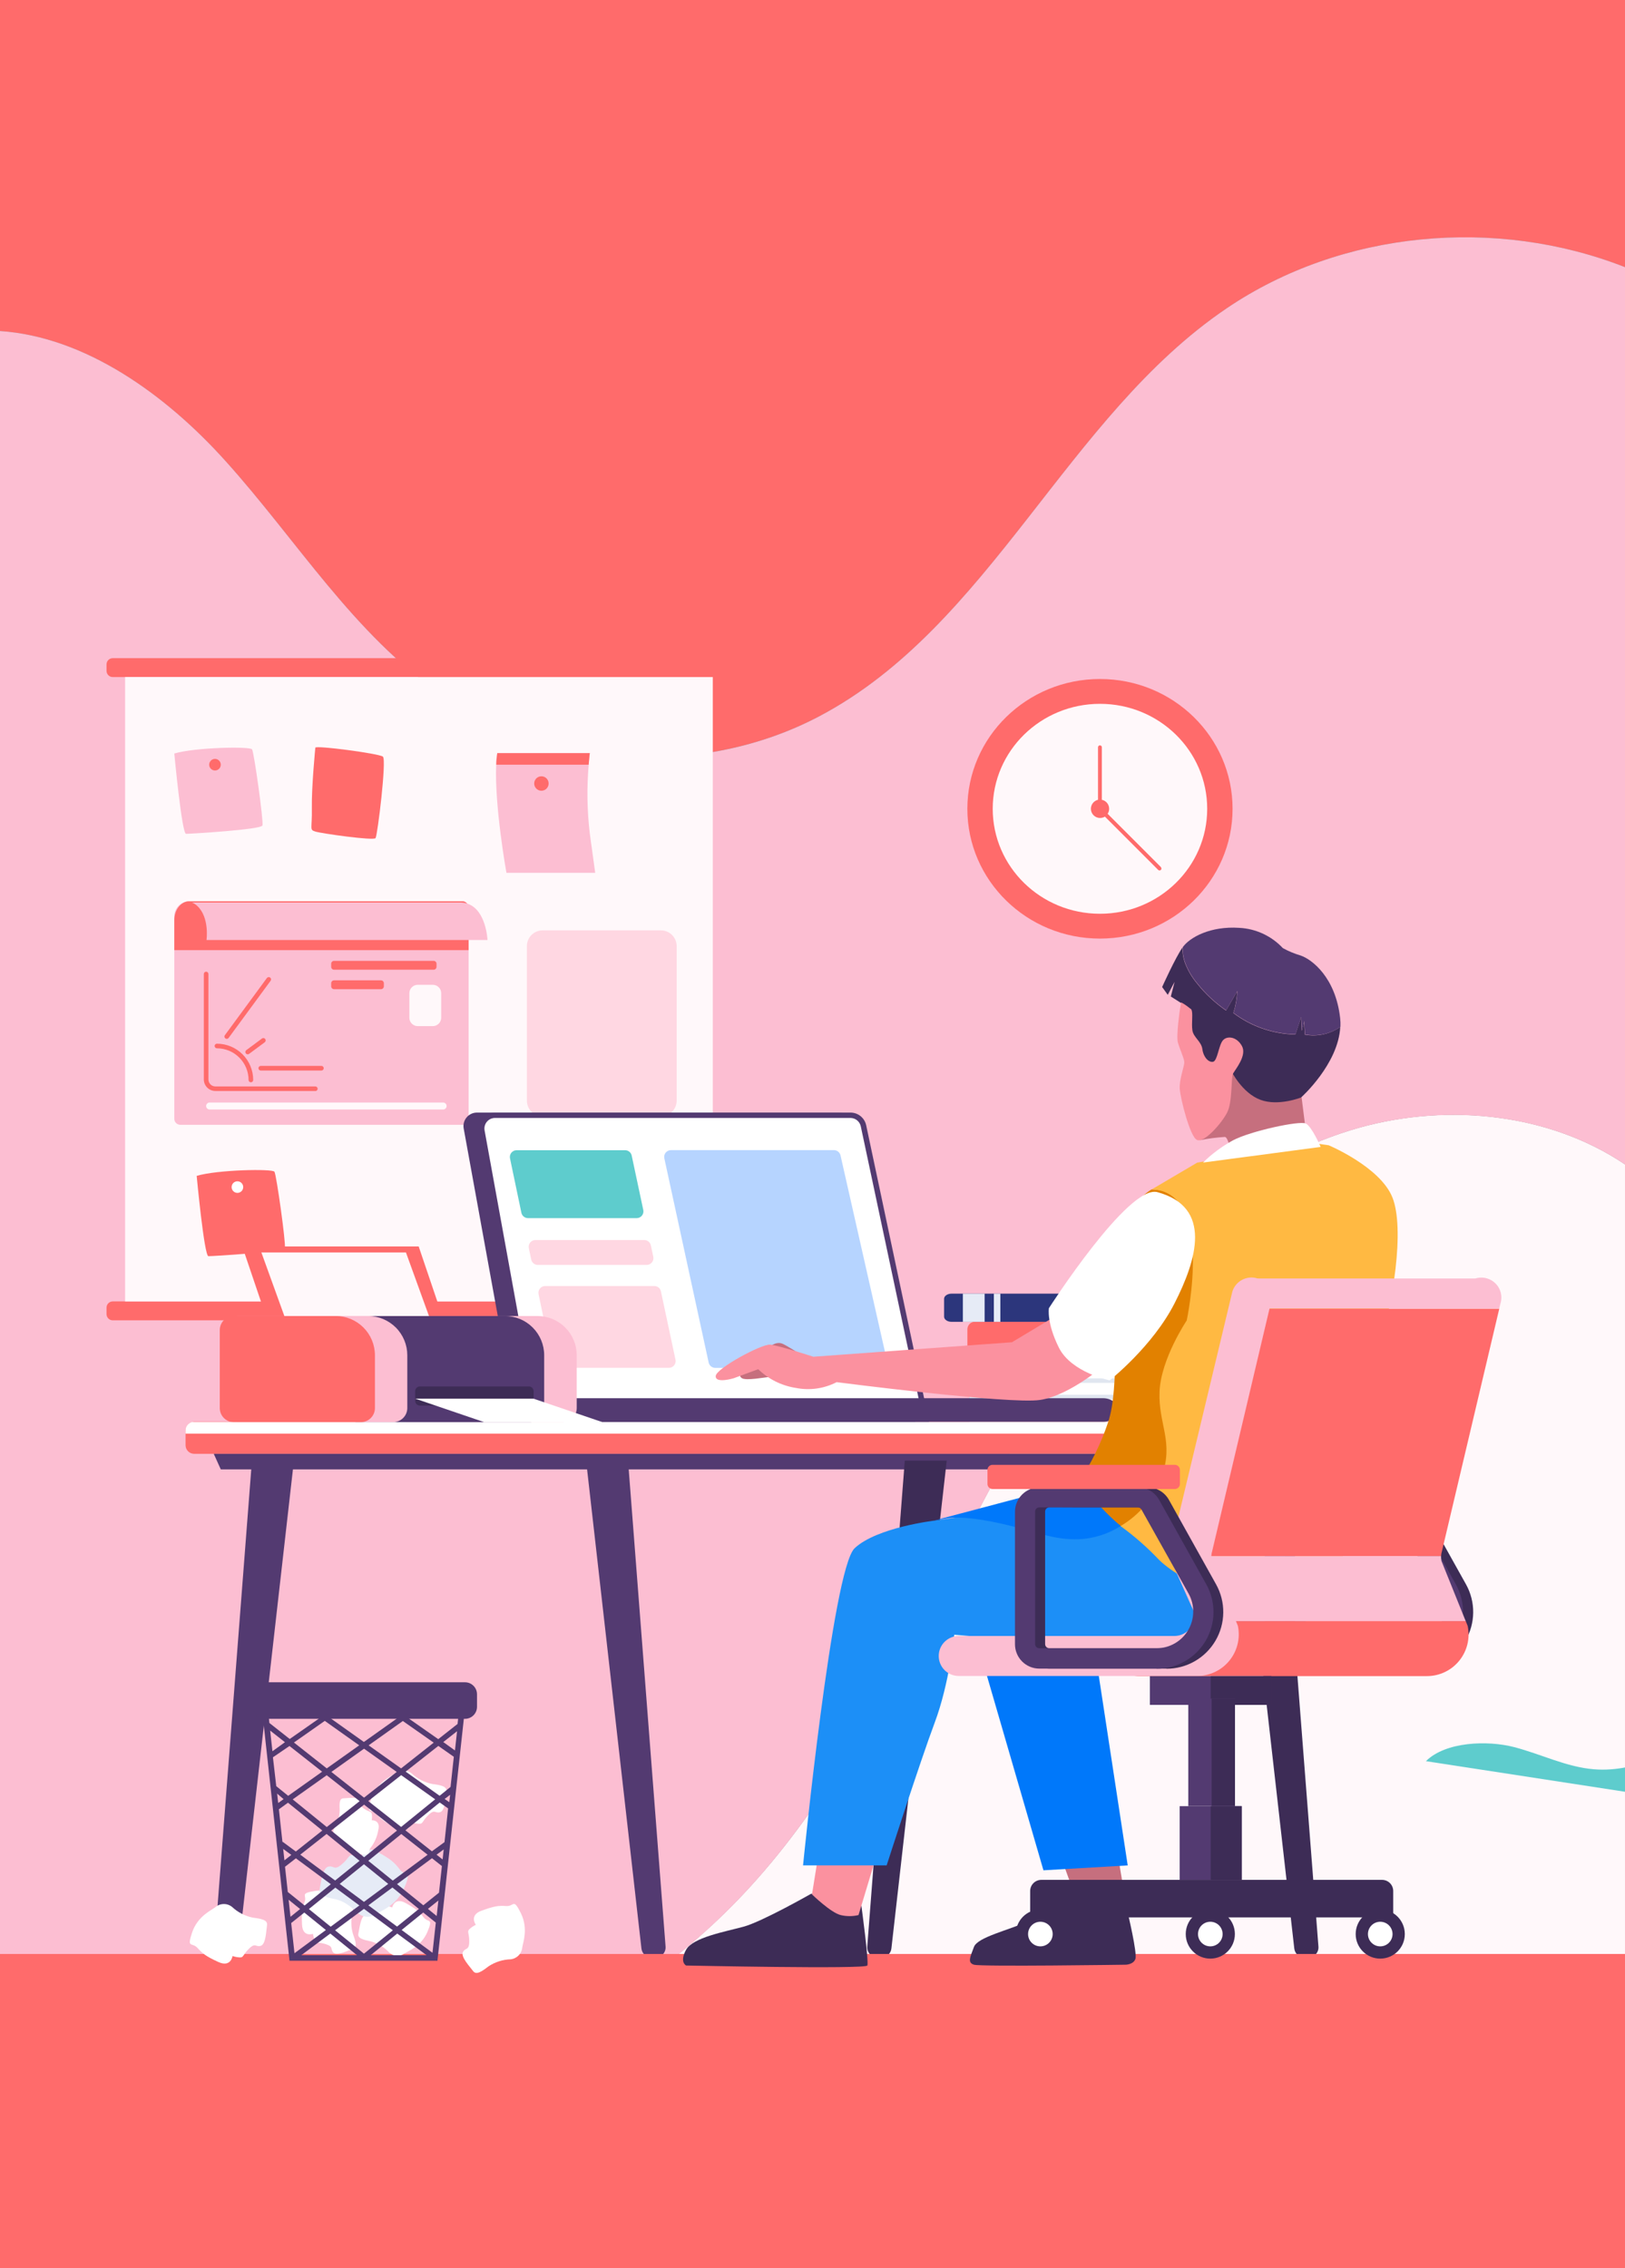 <svg fill="none" height="540" viewBox="0 0 387 540" width="387" xmlns="http://www.w3.org/2000/svg" xmlns:xlink="http://www.w3.org/1999/xlink"><rect x="0" y="0" width="387" height="540" fill="#808080" stroke="none"/><clipPath id="a"><path d="m0 0h387v540h-387z"/></clipPath><g clip-path="url(#a)"><path d="m321.42 269.14c-25.42 7.91-46.42 26.49-62.42 47.86s-27.5 45.6-39.7 69.29-25.39 47.31-44 66.44c-24.3 25-57.06 41.22-91.35 47.67-27.7 5.22-56.34 4.27-84-1.4v41h387.05v-262.79c-18.62-12.57-43.83-14.84-65.58-8.07z" fill="#fff8fa"/><path d="m53.66 109.7c17 18.82 30.55 41.32 51.48 55.64 26.06 17.83 62.06 19.9 90 5.17 40.76-21.51 58.86-71.35 97.07-97.16 27.41-18.53 64.12-21.8 94.79-9.75v-63.6h-387v78.81c20.36 1.36 39.53 15.19 53.66 30.89z" fill="#ff6b6b"/><path d="m292.21 73.35c-38.21 25.81-56.31 75.65-97.08 97.17-27.93 14.73-63.94 12.66-90-5.17-20.92-14.35-34.48-36.83-51.47-55.65-14.13-15.7-33.3-29.53-53.66-30.89v420.19c27.65 5.67 56.29 6.62 84 1.4 34.29-6.46 67.05-22.63 91.35-47.67 18.56-19.13 31.75-42.74 44-66.44s23.65-47.96 39.65-69.29 37-39.92 62.42-47.84c21.75-6.76 47-4.49 65.58 8.07v-213.63c-30.67-12.04-67.38-8.78-94.79 9.75z" fill="#fcbed2"/><path d="m230.83 326.16v12.84h-2.41v1.7h43.91c1.894 0 3.71-.752 5.049-2.091s2.091-3.155 2.091-5.049v-2c0-1.894-.752-3.71-2.091-5.049s-3.155-2.091-5.049-2.091h-43.91v1.7z" fill="#2c367c"/><path d="m230.83 326.16v12.84h40c1.942.032 3.822-.684 5.25-2 .334-.319.626-.678.87-1.07.494-.77.757-1.665.76-2.58v-1.56c-.003-.915-.266-1.81-.76-2.58-.244-.392-.536-.751-.87-1.07-1.428-1.316-3.308-2.032-5.25-2z" fill="#fff"/><g fill="#859dc5" opacity=".5"><path d="m230.83 328.15v1.07h46.09c-.244-.392-.536-.751-.87-1.07z" opacity=".5"/><path d="m277.69 332.05h-46.86v1.07h46.86z" opacity=".5"/><path d="m230.83 335.95v1.05h45.17c.334-.319.626-.678.87-1.07z" opacity=".5"/></g><path d="m232.17 314.65h49.27c.235 0 .468.046.685.136s.415.222.581.388.298.364.388.581.136.45.136.685v6.25c0 .235-.046.468-.136.685s-.222.414-.388.581c-.166.166-.364.298-.581.388s-.45.136-.685.136h-49.27c-.472 0-.925-.188-1.259-.521-.333-.334-.521-.787-.521-1.259v-6.25c0-.472.188-.925.521-1.259.334-.334.787-.521 1.259-.521z" fill="#ff6b6b"/><path d="m278.76 314.65h-5.18v9.82h5.18z" fill="#2c367c"/><path d="m271.38 314.65h-1.55v9.82h1.55z" fill="#2c367c"/><path d="m277.68 313.47v-4.27c0-.67-.8-1.22-1.79-1.22h-49.26c-1 0-1.79.55-1.79 1.22v4.27c0 .67.8 1.22 1.79 1.22h49.27c.98 0 1.78-.55 1.78-1.22z" fill="#2c367c"/><path d="m234.49 307.98h-5.18v6.71h5.18z" fill="#e6ebf6"/><path d="m238.24 307.98h-1.55v6.71h1.55z" fill="#e6ebf6"/><path d="m173.2 156.69h-146.35c-.817 0-1.48.663-1.48 1.48v1.54c0 .817.663 1.48 1.48 1.48h146.35c.817 0 1.48-.663 1.48-1.48v-1.54c0-.817-.663-1.48-1.48-1.48z" fill="#ff6b6b"/><path d="m173.2 309.83h-146.35c-.817 0-1.48.662-1.48 1.48v1.54c0 .817.663 1.48 1.48 1.48h146.35c.817 0 1.48-.663 1.48-1.48v-1.54c0-.818-.663-1.48-1.48-1.48z" fill="#ff6b6b"/><path d="m169.75 161.19h-139.96v148.64h139.96z" fill="#fff8fa"/><path d="m41.51 179.39s1.79 19.12 2.8 19.12 17.92-1 18.2-2-2-17.37-2.48-18.11-13.61-.48-18.52.99z" fill="#fcbed2"/><path d="m51.2 183.43c.762 0 1.38-.618 1.38-1.38s-.618-1.38-1.38-1.38c-.762 0-1.38.618-1.38 1.38s.618 1.38 1.38 1.38z" fill="#ff6b6b"/><path d="m46.84 279.94s1.79 19.12 2.8 19.12 17.92-1 18.2-2-2-17.37-2.48-18.11-13.6-.48-18.52.99z" fill="#ff6b6b"/><path d="m56.54 283.99c.762 0 1.38-.618 1.38-1.38s-.618-1.38-1.38-1.38c-.762 0-1.38.618-1.38 1.38s.618 1.38 1.38 1.38z" fill="#fff"/><path d="m83.49 184.81c.762 0 1.38-.618 1.38-1.38s-.618-1.38-1.38-1.38c-.762 0-1.38.618-1.38 1.38s.618 1.38 1.38 1.38z" fill="#fff"/><path d="m83.49 185c-.316 0-.626-.094-.889-.27-.263-.175-.468-.425-.589-.718-.121-.292-.153-.614-.091-.924.062-.31.214-.596.438-.819.224-.224.509-.376.819-.438.31-.062.632-.03.924.091s.542.326.718.589.27.573.27.889c0 .424-.169.831-.469 1.131-.3.3-.707.469-1.131.469zm0-2.76c-.229 0-.454.068-.644.196-.191.127-.339.308-.427.52s-.111.445-.066.67.155.432.318.594c.162.163.369.273.594.318s.458.022.67-.066c.212-.088.393-.237.521-.427.128-.191.196-.416.196-.645-.008-.302-.134-.59-.35-.801s-.507-.329-.81-.329z" fill="#000"/><path d="m75.1 178s-.92 9.31-.83 14.36-.64 5.15.83 5.61 13.88 2.21 14.34 1.56 2.67-18.66 1.75-19.4-16.03-2.73-16.09-2.13z" fill="#ff6b6b"/><path d="m141.75 207.79h-21.14s-2.88-15.93-2.44-25.74c0-1 .12-1.92.24-2.76h22.06s-.14 1-.27 2.76c-.476 5.478-.385 10.991.27 16.45z" fill="#fcbed2"/><path d="m140.46 179.3s-.14 1-.27 2.76h-22c0-1 .12-1.92.24-2.76z" fill="#ff6b6b"/><path d="m128.94 188.25c.95 0 1.72-.77 1.72-1.72s-.77-1.72-1.72-1.72-1.72.77-1.72 1.72.77 1.72 1.72 1.72z" fill="#ff6b6b"/><path d="m111.6 216v50.35c0 .379-.151.743-.419 1.011s-.632.419-1.011.419h-67.23c-.379 0-.743-.151-1.011-.419-.268-.268-.419-.632-.419-1.011v-48.2c.001-.916.353-1.796.984-2.46.63-.664 1.492-1.062 2.406-1.11h65.39c.231.021.453.097.648.223.195.125.357.296.472.497.122.213.188.454.19.7z" fill="#fcbed2"/><path d="m111.6 216v10.2h-70.09v-7.11c0-2.42 1.5-4.4 3.39-4.52h65.39c.206.027.403.1.576.215.173.114.318.266.424.445l.14.06c.117.218.176.462.17.71z" fill="#ff6b6b"/><path d="m116.1 223.79h-66.92s.76-5.27-2.14-8.06c-.379-.369-.823-.664-1.31-.87h63.84c.577-.004 1.151.084 1.7.26 4.54 1.46 4.83 8.67 4.83 8.67z" fill="#fcbed2"/><g fill="#ff6b6b"><path d="m75.1 259.73h-23.8c-.727 0-1.424-.287-1.941-.798-.517-.511-.811-1.205-.819-1.932v-25.12c0-.146.058-.286.161-.389s.243-.161.389-.161.286.058.389.161c.103.103.161.243.161.389v25.12c.003.437.177.855.486 1.164.309.309.727.483 1.164.486h23.81c.146 0 .286.058.389.161.103.103.161.243.161.389s-.058.286-.161.389c-.103.103-.243.161-.389.161z"/><path d="m59.75 257.66c-.146 0-.286-.058-.389-.161-.103-.104-.161-.243-.161-.389-.003-1.999-.798-3.915-2.211-5.329-1.413-1.413-3.33-2.209-5.329-2.211-.146 0-.286-.058-.389-.161-.103-.104-.161-.243-.161-.389s.058-.286.161-.389c.103-.103.243-.161.389-.161 2.291.002 4.487.914 6.106 2.533 1.62 1.62 2.531 3.816 2.534 6.107 0 .146-.058.285-.161.389-.103.103-.243.161-.389.161z"/><path d="m54 247.32c-.102 0-.202-.029-.289-.082-.087-.054-.157-.131-.203-.222-.046-.092-.065-.194-.056-.296.009-.101.046-.198.108-.28l10-13.6c.043-.059.097-.108.158-.146.062-.037.13-.063.202-.074s.144-.008.215.009.137.048.195.091c.059.042.108.096.146.158.038.062.063.13.074.202.011.071.008.144-.009.215-.017.07-.048.136-.09.195l-10 13.6c-.051.071-.119.13-.197.17s-.165.06-.253.06z"/><path d="m59 251c-.118.003-.234-.032-.331-.1s-.169-.165-.206-.278c-.037-.112-.037-.233 0-.345s.109-.209.206-.277l3.72-2.76c.118-.088.266-.125.411-.103.145.021.276.1.364.218s.125.266.103.411c-.022.146-.1.276-.218.364l-3.72 2.76c-.095.071-.211.11-.33.11z"/><path d="m76.55 254.86h-14.45c-.146 0-.286-.058-.389-.161-.103-.103-.161-.243-.161-.389s.058-.286.161-.389c.103-.103.243-.161.389-.161h14.45c.146 0 .286.058.389.161.103.103.161.243.161.389s-.058.286-.161.389c-.103.103-.243.161-.389.161z"/><path d="m103.27 228.75h-23.71c-.381 0-.69.309-.69.69v.73c0 .381.309.69.69.69h23.71c.381 0 .69-.309.69-.69v-.73c0-.381-.309-.69-.69-.69z"/><path d="m90.73 233.39h-11.17c-.381 0-.69.309-.69.69v.73c0 .381.309.69.69.69h11.17c.381 0 .69-.309.69-.69v-.73c0-.381-.309-.69-.69-.69z"/></g><path d="m105.53 264.14h-55.61c-.22 0-.431-.088-.587-.243-.156-.156-.243-.367-.243-.587s.087-.432.243-.587c.156-.156.367-.243.587-.243h55.61c.22 0 .431.087.587.243.156.155.243.367.243.587s-.087.431-.243.587c-.156.155-.367.243-.587.243z" fill="#fff8fa"/><path d="m103.07 234.45h-3.58c-1.105 0-2 .895-2 2v5.84c0 1.104.895 2 2 2h3.58c1.105 0 2-.896 2-2v-5.84c0-1.105-.895-2-2-2z" fill="#fff8fa"/><path d="m157.39 221.49h-28.15c-2.077 0-3.76 1.683-3.76 3.76v36.77c0 2.077 1.683 3.76 3.76 3.76h28.15c2.077 0 3.76-1.683 3.76-3.76v-36.77c0-2.077-1.683-3.76-3.76-3.76z" fill="#ffd7e2"/><path d="m321 340.55v3.5c0 .547-.217 1.071-.603 1.457-.387.386-.911.603-1.457.603h-272.69c-.546 0-1.07-.217-1.457-.603-.386-.386-.603-.91-.603-1.457v-3.5c0-.546.217-1.07.603-1.456.386-.387.91-.604 1.457-.604h272.75c.546 0 1.07.217 1.457.604.386.386.603.91.603 1.456z" fill="#ff6b6b"/><path d="m321 340.55v.75h-276.82v-.75c-.003-.453.143-.894.416-1.256s.657-.623 1.094-.744h273.81c.435.123.817.385 1.088.747.271.361.416.801.412 1.253z" fill="#fff"/><path d="m312.94 346.11-1.67 3.71h-258.69l-1.67-3.71z" fill="#533a71"/><path d="m70 347.73-13.19 116.15c-.066.583-.344 1.121-.781 1.512-.437.39-1.002.607-1.589.608h-1c-.329 0-.654-.069-.955-.2-.301-.132-.572-.325-.795-.566-.223-.241-.395-.526-.503-.836-.108-.311-.151-.64-.127-.968l8.94-115.7z" fill="#533a71"/><path d="m295.06 347.73 13.18 116.16c.066.583.344 1.121.781 1.512.437.39 1.003.607 1.589.608h1c.329 0 .654-.068.955-.2s.572-.325.795-.566c.224-.241.395-.526.503-.836.109-.311.152-.64.127-.968l-8.99-115.71z" fill="#3d2c56"/><path d="m123.13 338.49-12.7-69.83c-.085-.463-.067-.939.052-1.395.12-.455.338-.879.64-1.241.301-.361.679-.652 1.105-.852.427-.199.892-.302 1.363-.302h86.17c.737 0 1.45.254 2.022.718.572.465.967 1.111 1.118 1.832l15.1 71.07z" fill="#533a71"/><path d="m127.26 337.85-12.48-68.61c-.082-.455-.063-.923.055-1.37.119-.447.334-.862.631-1.217.296-.355.667-.64 1.086-.836s.876-.297 1.338-.297h84.67c.723 0 1.425.248 1.987.703.563.455.952 1.09 1.103 1.797l14.83 69.83z" fill="#fff"/><path d="m221.27 338.49h-94.54l-.1-.53-12.48-68.61c-.1-.548-.078-1.111.064-1.649s.401-1.039.758-1.466c.356-.428.803-.771 1.307-1.007s1.054-.358 1.611-.358h84.67c.869.003 1.711.301 2.387.847.676.545 1.147 1.305 1.333 2.153zm-93.48-1.28h91.89l-14.68-69.06c-.121-.564-.43-1.069-.878-1.433-.447-.364-1.005-.564-1.582-.567h-84.65c-.372-.001-.74.081-1.077.239s-.634.389-.871.676c-.237.286-.408.622-.5.983-.092.36-.103.737-.032 1.102z" fill="#533a71"/><path d="m262.7 332.87h-134.32c-2 0-3.57 1.26-3.57 2.81s1.6 2.81 3.57 2.81h134.32c2 0 3.57-1.26 3.57-2.81 0-1.56-1.6-2.81-3.57-2.81z" fill="#533a71"/><path d="m158.22 275.79 10.55 48.59c.078.359.276.681.561.912.286.231.642.357 1.009.358h39.26c.245.001.488-.054.709-.16.22-.107.414-.263.565-.456.152-.193.257-.418.308-.658.052-.24.047-.488-.012-.726l-11-48.59c-.081-.355-.281-.672-.566-.899-.286-.228-.639-.351-1.004-.351h-38.81c-.243 0-.483.054-.702.16-.219.105-.412.259-.563.45-.151.19-.257.413-.31.65-.052.237-.051.483.005.72z" fill="#b6d4ff"/><path d="m151.63 290h-25.89c-.369-.001-.726-.129-1.012-.362-.285-.233-.482-.557-.558-.918l-2.71-12.95c-.049-.234-.045-.476.011-.708s.163-.449.313-.635c.151-.185.34-.335.556-.439.215-.103.451-.157.69-.158h25.84c.368-.001.725.125 1.011.356s.483.554.559.914l2.76 12.95c.051.235.048.478-.007.711-.055.234-.162.452-.313.639-.15.187-.34.338-.557.441-.216.104-.453.159-.693.159z" fill="#5ecccd"/><path d="m154 301.14h-25.92c-.369-.001-.726-.129-1.011-.362-.286-.233-.483-.557-.559-.918l-.57-2.71c-.049-.234-.045-.475.011-.708.056-.232.163-.449.313-.635.151-.185.34-.335.556-.439.215-.103.451-.157.69-.158h25.92c.367.001.723.127 1.009.358.285.231.483.553.561.912l.58 2.71c.051.236.048.479-.008.714-.055.234-.163.453-.315.64-.151.187-.343.338-.561.441-.217.103-.455.156-.696.155z" fill="#ffd7e2"/><path d="m159.23 325.64h-26c-.369-.001-.726-.129-1.012-.362-.285-.233-.482-.557-.558-.918l-3.4-16.26c-.049-.234-.045-.476.011-.708s.163-.449.313-.635c.151-.185.34-.335.556-.439.215-.103.451-.157.69-.158h26c.367.001.723.127 1.009.358.285.231.483.553.561.912l3.47 16.26c.052.241.049.49-.011.729-.059.238-.172.461-.33.649-.159.188-.358.338-.583.437s-.47.145-.716.135z" fill="#ffd7e2"/><path d="m139.58 347.73 13.18 116.16c.066.583.344 1.121.781 1.512.437.39 1.003.607 1.589.608h1c.329 0 .654-.068.955-.2s.572-.325.795-.566c.224-.241.395-.526.503-.836.109-.311.152-.64.127-.968l-8.94-115.7z" fill="#533a71"/><path d="m225.47 347.73-13.18 116.15c-.066.583-.344 1.121-.781 1.512-.437.39-1.003.607-1.589.608h-1c-.329 0-.654-.069-.955-.2-.301-.132-.572-.325-.795-.566-.224-.241-.395-.526-.503-.836-.109-.311-.152-.64-.127-.968l8.94-115.7z" fill="#3d2c56"/><path d="m387 465.18h-387v74.82h387z" fill="#ff6b6b"/><path d="m109.25 324.89h-42.01l-9.54-28.15h42.01z" fill="#ff6b6b"/><path d="m97 313.3h31c2.48 0 4.858.985 6.611 2.739 1.754 1.753 2.739 4.131 2.739 6.611v12.57c0 .44-.087.876-.255 1.282s-.415.776-.726 1.087-.681.558-1.087.726-.842.255-1.282.255h-37c-.44 0-.875-.087-1.282-.255-.406-.168-.776-.415-1.087-.726s-.558-.681-.726-1.087c-.168-.406-.255-.842-.255-1.282v-18.57c0-.888.353-1.741.981-2.369.628-.628 1.48-.981 2.369-.981z" fill="#fcbed2"/><path d="m84.93 313.3h35.32c2.48 0 4.858.985 6.611 2.739 1.754 1.753 2.739 4.131 2.739 6.611v12.57c0 .44-.087.876-.255 1.282s-.415.776-.726 1.087-.681.558-1.087.726-.842.255-1.282.255h-41.32c-.44 0-.875-.087-1.282-.255-.406-.168-.776-.415-1.087-.726s-.558-.681-.726-1.087c-.168-.406-.255-.842-.255-1.282v-18.57c0-.888.353-1.741.981-2.369.628-.628 1.48-.981 2.369-.981z" fill="#533a71"/><path d="m56.7 313.3h31c2.469.013 4.833 1.003 6.576 2.753 1.742 1.75 2.722 4.118 2.724 6.587v12.57c0 .889-.353 1.741-.981 2.369-.628.628-1.48.981-2.369.981h-37c-.888 0-1.74-.353-2.369-.981-.628-.628-.981-1.48-.981-2.369v-18.56c0-.888.353-1.741.981-2.369.628-.628 1.48-.981 2.369-.981z" fill="#fcbed2"/><path d="m55.69 313.3h24.25c2.48 0 4.858.985 6.612 2.739 1.753 1.753 2.739 4.131 2.739 6.611v12.57c0 .44-.087.876-.255 1.282-.168.406-.415.776-.726 1.087-.311.311-.68.558-1.087.726-.406.168-.842.255-1.282.255h-30.25c-.44 0-.875-.087-1.282-.255-.406-.168-.776-.415-1.087-.726s-.558-.681-.726-1.087c-.168-.406-.255-.842-.255-1.282v-18.57c0-.888.353-1.741.981-2.369.628-.628 1.48-.981 2.369-.981z" fill="#ff6b6b"/><path d="m102.16 313.3h-34.44l-5.47-15.12h34.43z" fill="#fff8fa"/><path d="m125.95 330.07h-25.94c-.63 0-1.14.51-1.14 1.14v2.28c0 .63.51 1.14 1.14 1.14h25.94c.63 0 1.14-.51 1.14-1.14v-2.28c0-.63-.51-1.14-1.14-1.14z" fill="#3d2c56"/><path d="m143.44 338.56h-28.16l-16.41-5.59h28.16z" fill="#fff"/><path d="m261.96 223.45c17.441 0 31.58-13.834 31.58-30.9s-14.139-30.9-31.58-30.9-31.58 13.834-31.58 30.9 14.139 30.9 31.58 30.9z" fill="#ff6b6b"/><path d="m261.96 217.54c14.105 0 25.54-11.189 25.54-24.99 0-13.802-11.435-24.99-25.54-24.99s-25.54 11.188-25.54 24.99c0 13.801 11.435 24.99 25.54 24.99z" fill="#fff8fa"/><path d="m276.48 206.43-12.69-12.69c.195-.297.314-.638.347-.992.034-.353-.02-.71-.156-1.038-.136-.329-.35-.619-.624-.845-.274-.227-.599-.383-.947-.455v-12.51c0-.121-.048-.237-.133-.322-.086-.085-.201-.133-.322-.133s-.236.048-.322.133c-.085.085-.133.201-.133.322v12.51c-.309.071-.599.209-.85.404-.25.195-.455.442-.601.724s-.228.592-.242.909.041.633.161.927c.121.294.303.558.536.774.232.216.509.379.811.477.301.099.621.13.936.093s.619-.142.889-.308l12.69 12.69c.085.085.2.132.32.132s.235-.047.32-.132.133-.2.133-.32-.048-.235-.133-.32z" fill="#ff6b6b"/><path d="m74.54 460.39s-2.44.87-2.6-2.11 0-3.9.61-5.5-1.3-2 2.44-2.6 6.26 1.45 7.26 1.91c.619.248 1.133.704 1.452 1.29.319.586.425 1.265.298 1.92-.454 1.672-.436 3.437.05 5.1.63 1.71 1.12 3.16 0 3.55s-3.8 1.76-4.64.92.15-1.37-1.76-2-2.29-.08-2.67-.92c-.221-.496-.369-1.022-.44-1.56z" fill="#fff"/><path d="m93.39 454.12s.56-2.53 3.16-1.09 3.3 2.06 4.34 3.43 2.37 0 .91 3.45-4.55 4.54-5.46 5.14c-.536.394-1.192.589-1.856.552-.664-.036-1.295-.302-1.784-.752-1.177-1.27-2.683-2.191-4.35-2.66-1.79-.37-3.28-.72-3-1.88s.52-4.15 1.68-4.42 1.09.86 2.62-.44 1.28-1.9 2.19-1.78c.536.075 1.058.226 1.55.45z" fill="#fff"/><path d="m86 442.19s.68-3.11 3.89-1.33 4.06 2.54 5.33 4.22 2.91-.06 1.12 4.24-5.59 5.58-6.71 6.32c-.658.484-1.464.723-2.28.677-.816-.045-1.59-.373-2.19-.927-1.57-1.42-3.15-2.81-5.35-3.26s-4-.89-3.69-2.31.64-5.1 2.06-5.43 1.33 1.05 3.21-.54 1.57-2.34 2.69-2.19c.662.083 1.309.262 1.92.53z" fill="#e6ebf6"/><path d="m88.53 433.34s2.18-.09 1.56 2.34c-.248 1.555-.888 3.021-1.86 4.26-.89 1.13.55 1.92-2.61 1.47s-4.66-2.72-5.34-3.34c-.433-.352-.731-.844-.843-1.391-.111-.547-.029-1.116.233-1.609.78-1.227 1.206-2.646 1.23-4.1-.08-1.53-.11-2.82.88-2.84s3.48-.46 3.95.42-.46 1.06.91 2 1.82.63 1.92 1.4c.059.462.049.931-.03 1.39z" fill="#fff"/><path d="m98 433.84s-.41 2.78-3.34 1.42-3.73-2-5-3.38-2.56.23-1.24-3.66 4.58-5.22 5.58-5.99c.553-.479 1.258-.747 1.989-.758s1.444.236 2.011.698c1.371 1.283 3.071 2.162 4.91 2.54 2 .26 3.6.53 3.4 1.8s-.25 4.53-1.48 4.91-1.24-.85-2.8.67-1.24 2.16-2.24 2.09c-.61-.023-1.214-.138-1.79-.34z" fill="#fff"/><path d="m110.94 405h-48.75l6.76 61.79h35.23l1.7-15.53 2.75-25.26 1.64-15 .58-5.32zm-42 10.67 7.78 6.12-8.09 5.74-2.84-2.3-.79-6.87zm-4.06 1.25-.54-4.92 3.52 2.77zm17.46-10.65h8.66l3.8 2.66-8.14 5.78-8.14-5.78zm-4.93 1.86-2.62-1.86h5.27zm15.88-1.86h5.27l-2.62 1.86zm-7.74 9.24-7.73 5.49-7.82-6.16 7.35-5.15zm-6.8 43.18-5.19-4.2 6.3-5.1 5.73 4.24zm7.93-4.25 6.88 5.1-6.88 5.57-6.88-5.57zm-5.78-5.94 5.78-4.68 5.78 4.68-5.78 4.28zm-1.09-.81-8.3-6.15 6.27-4.93 7.85 6.39zm7.9-4.69 7.86-6.37 6.27 4.93-8.3 6.15zm-1-.84-7.84-6.36 7.84-6.17 7.84 6.17zm-8.89-7.2-8.11-6.58 8.1-5.75 7.84 6.17zm1.1-13.12 7.78-5.53 7.78 5.53-7.78 6.13zm-11.38 6.48-1.29.92-.25-2.24zm1.05.85 8.17 6.62-6.31 5-3.12-2.31-.06.07-.85-7.81zm.79 12.43-1.64 1.29-.3-2.72zm1.09.81 8.32 6.16-6.25 5.07-4-3.22-.66-6zm1 12.07-2.29 1.85-.44-4.06zm1 .84 5.14 4.16-7.48 5.52-.78-7.18zm6.19 5 6.37 5.16h-13.29zm15.94 0 7 5.16h-13.33zm1.05-.85 5.14-4.16 3 2.4-.79 7.19zm-1.09-.81-6.83-5.06 5.73-4.24 6.3 5.1zm0-10.11 8.32-6.16 2.36 1.86-.69 6.34-3.74 3zm9.41-7 1.7-1.26-.26 2.39zm1.89-3-3 2.19-6.31-5 8.17-6.62 2 1.41zm-10.33-3.61-7.83-6.16 7.84-6.17 8.1 5.75zm1.08-13.17 7.78-6.12 3.69 2.59-.78 7.17-2.6 2.11zm-1.09-.77-7.73-5.49 8.15-5.79 7.35 5.15zm1.55-12.07 3.74-2.66h8.61l-.45 4.15-4.6 3.62zm-24.55-2.66 3.74 2.66-7.26 5.07-4.84-3.81-.43-4zm31.48 49.87-2.09-1.69 2.49-2zm3-27.09-1.09-.77 1.29-1zm1.35-12.32-2.78-2 3.28-2.58z" fill="#533a71"/><path d="m110.74 400.5h-47.67c-1.579 0-2.86 1.28-2.86 2.86v2.98c0 1.58 1.28 2.86 2.86 2.86h47.67c1.58 0 2.86-1.28 2.86-2.86v-2.98c0-1.58-1.28-2.86-2.86-2.86z" fill="#533a71"/><path d="m55.38 465.67s-.38 2.79-3.38 1.42-3.73-2-5-3.38-2.56.23-1.24-3.66 4.58-5.26 5.52-6c.553-.479 1.258-.747 1.989-.758s1.444.236 2.011.698c1.371 1.283 3.071 2.162 4.91 2.54 2 .26 3.6.53 3.4 1.8s-.25 4.53-1.48 4.91-1.24-.85-2.8.67-1.24 2.16-2.24 2.09c-.576-.029-1.145-.141-1.69-.33z" fill="#fff"/><path d="m113.32 458.24s-1.68-2.26 1.36-3.36 4-1.24 5.9-1.11 1.65-2 3.47 1.71.49 7 .33 8.13c-.058.72-.366 1.398-.87 1.916-.503.518-1.172.845-1.89.924-1.877.06-3.701.638-5.27 1.67-1.57 1.2-2.92 2.17-3.68 1.13s-3-3.38-2.42-4.52 1.47-.28 1.5-2.45-.65-2.4.1-3.06c.44-.396.935-.726 1.47-.98z" fill="#fff"/><path d="m199.43 450.21c-2.117.106-4.227.329-6.32.67 0 0-11.57 6.59-16 7.8s-12.1 2.56-13.72 5.51 0 3.74 0 3.74 42.77.91 43.17 0-1.42-14.25-1.42-14.25z" fill="#3d2c56"/><path d="m194.83 442-1.45 9s4.48 4.36 6.83 4.92c1.397.336 2.853.336 4.25 0l4.7-15.56z" fill="#fb919f"/><path d="m260.69 449.45-4.85 1.37c-3.39 2.436-6.968 4.599-10.7 6.47-4.85 2.24-12.32 3.86-13.19 6.22s-1.62 3.73 0 4.23 36.09 0 36.09 0 1.87 0 2.36-1.37-1.83-11-1.83-11z" fill="#3d2c56"/><path d="m252.81 442.48 3 8.34s4.6 4.6 7.59 4.6h5.14l-2.54-15.05z" fill="#c66f7e"/><path d="m231.24 385.86 17.26 59.4 20.07-1.16-8.46-55.42z" fill="#0078fa"/><path d="m314.37 376.73s-.66 13.61-14.27 15.6-72.84-3.15-72.84-3.15-1.16 11.61-4.65 20.91-11.45 34-11.45 34h-19.91s7-70.52 12.28-75.5 19.08-6.59 19.08-6.59l22.15-3.15 22.15 2.49z" fill="#1c8ff7"/><path d="m266.91 363.29c-2.998 1.912-6.447 3.002-10 3.16-5.64.16-9.46-1.5-16.09-3.16s-11.95-2.32-15.1-1.83l-3.15.5 34.43-9.12 10 5.14z" fill="#0078fa"/><path d="m274.31 283.15s-7.4 3.65-8.4 16.92.83 30-2 38.49c-1.681 5.05-4.036 9.85-7 14.27 0 0 5.68 7 10 10.45s12.82 3.15 12.82 3.15 11.73-18.58 12.06-19.25 7.63-27 7.63-27 .17-26.38-.17-27.21-10.88-8.46-12.16-8.63-12.78-1.19-12.78-1.19z" fill="#e28100"/><path d="m311.79 272 4.65.66s12.28 5.14 15.18 12.44.33 25.3-3.82 37.42-6.14 44.47-9 51.44-8.79 10.29-13.61 10.62-23.4-7.47-29.2-13.27c-2.789-2.944-5.845-5.622-9.13-8 4.539-2.662 8.003-6.83 9.79-11.78 3-8.3-.83-12.44-.5-20.24s6.47-16.92 6.47-16.92 6.67-30.86-8.36-31.19l10.85-6.39z" fill="#ffb942"/><path d="m310.74 246.31c-.06-1.09-.1-2.1-.16-3.19-.17.79-.37 1.51-.54 2.3-.08-1.11-.1-2.15-.18-3.26-.45 1.41-.92 2.7-1.36 4.11-5.339-.094-10.51-1.88-14.77-5.1.534-1.685.843-3.434.92-5.2l-2.67 4.6c-2.598-1.789-4.916-3.952-6.88-6.42-1.305-1.546-2.321-3.314-3-5.22-.353-1.094-.508-2.242-.46-3.39-1.71 2.41-4.87 9.44-4.87 9.44l1.34 1.86 1.62-3.09-.89 3.49 4.87 3.08-.63 6.35 1.41 4 1.93 2.45 4.09.15s2.9 7.06 3.12 7.35c.817.911 1.74 1.72 2.75 2.41l5.57.56 7.35-.56.63-1.82s8.81-7.9 9.26-16.74c-1.216.851-2.59 1.452-4.04 1.768-1.451.316-2.95.34-4.41.072z" fill="#3d2c56"/><path d="m319.16 242.37c-1.08-9.66-6.72-14-9.44-14.9-1.458-.432-2.866-1.019-4.2-1.75-2.708-2.899-6.438-4.631-10.4-4.83-6.83-.45-11.74 2.23-13.45 4.61-.048 1.148.107 2.296.46 3.39.679 1.906 1.695 3.674 3 5.22 1.964 2.468 4.282 4.631 6.88 6.42l2.67-4.6c-.077 1.766-.386 3.515-.92 5.2 4.26 3.22 9.431 5.006 14.77 5.1.45-1.41.92-2.7 1.36-4.11.08 1.11.1 2.15.18 3.26.17-.79.37-1.51.54-2.3.06 1.09.1 2.1.16 3.19 1.46.274 2.959.255 4.412-.056 1.452-.311 2.828-.907 4.048-1.754.032-.697.009-1.396-.07-2.09z" fill="#533a71"/><path d="m285.21 269.52.63 1.91c1.938-.382 3.899-.636 5.87-.76.85.15 1.26 3.19 1.26 3.19s11.55-4.12 14.41-4.35 3.6-.33 3.6-.33l-1-7.95s-5.5 2.23-9.84.59-6.87-6.79-6.87-6.79z" fill="#c66f7e"/><path d="m281 240.33s-.93 6.28-.48 7.87 1.45 3.64 1.52 4.61-1.23 4.12-1.08 6.39 2.41 11.37 4.09 12.18 5.79-3.83 7.17-6.46.89-8.36 1.45-9.36 3.31-4.27 2.12-6.5-3.49-2.56-4.53-1.41-1.3 4.94-2.38 5.13-2.3-1.15-2.53-3-2.12-2.79-2.38-4.49.22-4.31-.26-4.94c-.729-.668-1.539-1.242-2.41-1.71z" fill="#fb919f"/><path d="m286.51 276.77c2.118-2.088 4.518-3.868 7.13-5.29 4.16-2.21 15.9-4.74 17.35-4s3.53 5.57 3.53 5.57z" fill="#fff"/><path d="m337.33 397.25h-27.91c-1.537-.003-3.011-.614-4.098-1.702-1.087-1.087-1.699-2.56-1.702-4.098v-31.55c.003-1.537.615-3.011 1.702-4.098s2.561-1.699 4.098-1.702h23.43c1.036.002 2.053.281 2.944.808.892.528 1.626 1.285 2.126 2.192l11.21 20.08c1.149 2.057 1.741 4.378 1.716 6.734-.026 2.356-.666 4.664-1.859 6.696s-2.896 3.716-4.941 4.886-4.36 1.785-6.716 1.784zm-27.91-38.39c-.265 0-.52.105-.707.293-.188.188-.293.442-.293.707v31.54c0 .265.105.52.293.707.187.188.442.293.707.293h27.91c1.523-.001 3.019-.4 4.341-1.157 1.321-.758 2.422-1.846 3.194-3.16.772-1.313 1.187-2.804 1.206-4.327.018-1.523-.361-3.025-1.101-4.356l-11.21-20c-.087-.164-.219-.301-.38-.394-.16-.094-.344-.141-.53-.136z" fill="#3d2c56"/><path d="m334.94 397.25h-27.94c-1.537-.003-3.011-.614-4.098-1.702-1.087-1.087-1.699-2.56-1.702-4.098v-31.55c.003-1.537.615-3.011 1.702-4.098s2.561-1.699 4.098-1.702h23.43c1.036.002 2.053.281 2.944.808.892.528 1.626 1.285 2.126 2.192l11.21 20.08c1.149 2.057 1.741 4.378 1.716 6.734-.026 2.356-.666 4.664-1.859 6.696s-2.896 3.716-4.941 4.886-4.36 1.785-6.716 1.784zm-27.94-38.39c-.265 0-.52.105-.707.293-.188.188-.293.442-.293.707v31.54c0 .265.105.52.293.707.187.188.442.293.707.293h27.91c1.523-.001 3.019-.4 4.341-1.157 1.321-.758 2.423-1.846 3.194-3.16.772-1.313 1.187-2.804 1.206-4.327.018-1.523-.361-3.025-1.101-4.356l-11.17-20c-.087-.164-.219-.301-.38-.394-.16-.094-.344-.141-.53-.136z" fill="#533a71"/><path d="m290.31 389.51h-19.13c-1.262 0-2.473.501-3.366 1.394-.892.893-1.394 2.103-1.394 3.366 0 1.262.502 2.473 1.394 3.366.893.892 2.104 1.394 3.366 1.394h68.65c1.475 0 2.931-.329 4.262-.962 1.332-.634 2.505-1.558 3.434-2.703.93-1.145 1.592-2.482 1.939-3.916.346-1.433.369-2.926.065-4.369l-.46-1.15h-59.4c.24 1.22.46 2.42.64 3.58z" fill="#ff6b6b"/><path d="m343.42 369.23 13.64-57.68h-59.29c-3.83 16.31-12.91 55-12.91 55.95.193 1.015.45 2.017.77 3h57.57c.015-.432.089-.859.22-1.27z" fill="#ff6b6b"/><path d="m289.66 385.94h59.4l-5.77-14.32c-.076-.378-.107-.764-.09-1.15h-57.56c1.02 3.53 2.84 9.64 4.02 15.47z" fill="#fcbed2"/><path d="m357.33 310.37c.192-.599.263-1.231.209-1.858-.053-.627-.231-1.237-.522-1.795s-.69-1.053-1.173-1.456c-.484-.403-1.043-.706-1.644-.891-.921-.289-1.909-.289-2.83 0h-51.92l-1.68 7.14h59.28z" fill="#fcbed2"/><path d="m285.07 399h-56.75c-1.262 0-2.473-.501-3.366-1.394-.892-.893-1.394-2.104-1.394-3.366s.502-2.473 1.394-3.366c.893-.892 2.104-1.394 3.366-1.394h51.37c.708 0 1.408-.158 2.048-.462.639-.304 1.203-.748 1.649-1.298.447-.55.765-1.193.932-1.881.166-.689.177-1.406.031-2.099l-5.64-12.63c-.166-.797-.125-1.623.12-2.4l14.66-61.22c.186-.601.488-1.16.891-1.644.403-.483.898-.882 1.456-1.173s1.168-.469 1.795-.522c.627-.054 1.259.017 1.858.209.601.186 1.16.488 1.644.891.483.403.882.898 1.173 1.456s.469 1.168.522 1.795c.054.627-.017 1.259-.209 1.858l-13.92 58.86c-.245.777-.286 1.603-.12 2.4l6.23 15.47c.297 1.444.269 2.935-.083 4.367-.352 1.431-1.019 2.766-1.952 3.907s-2.109 2.059-3.442 2.688-2.789.953-4.263.948z" fill="#fcbed2"/><path d="m277.81 397.25h-27.91c-1.537-.003-3.011-.614-4.098-1.702-1.087-1.087-1.699-2.56-1.702-4.098v-31.55c.003-1.537.615-3.011 1.702-4.098s2.561-1.699 4.098-1.702h23.43c1.036.002 2.053.281 2.944.808.892.528 1.626 1.285 2.126 2.192l11.21 20.08c1.149 2.057 1.741 4.378 1.716 6.734-.026 2.356-.666 4.664-1.859 6.696s-2.896 3.716-4.941 4.886-4.36 1.785-6.716 1.784zm-27.91-38.39c-.265 0-.52.105-.707.293-.188.188-.293.442-.293.707v31.54c0 .265.105.52.293.707.187.188.442.293.707.293h27.91c1.523-.001 3.019-.4 4.341-1.157 1.321-.758 2.422-1.846 3.194-3.16.772-1.313 1.187-2.804 1.206-4.327.018-1.523-.361-3.025-1.101-4.356l-11.21-20c-.087-.164-.219-.301-.38-.394-.16-.094-.344-.141-.53-.136z" fill="#3d2c56"/><path d="m275.43 397.25h-27.91c-1.537-.003-3.011-.614-4.098-1.702-1.087-1.087-1.699-2.56-1.702-4.098v-31.55c.003-1.537.615-3.011 1.702-4.098s2.561-1.699 4.098-1.702h23.48c1.036.002 2.053.281 2.944.808.892.528 1.626 1.285 2.126 2.192l11.21 20.08c1.149 2.057 1.741 4.378 1.716 6.734-.026 2.356-.666 4.664-1.859 6.696s-2.896 3.716-4.941 4.886-4.36 1.785-6.716 1.784zm-27.91-38.39c-.265 0-.52.105-.707.293-.188.188-.293.442-.293.707v31.54c0 .265.105.52.293.707.187.188.442.293.707.293h27.91c1.523-.001 3.019-.4 4.341-1.157 1.321-.758 2.422-1.846 3.194-3.16.772-1.313 1.187-2.804 1.206-4.327.018-1.523-.361-3.025-1.101-4.356l-11.21-20c-.087-.164-.219-.301-.38-.394-.16-.094-.344-.141-.53-.136z" fill="#533a71"/><path d="m279.79 348.73h-43.41c-.668 0-1.21.542-1.21 1.21v3.34c0 .668.542 1.21 1.21 1.21h43.41c.668 0 1.21-.542 1.21-1.21v-3.34c0-.668-.542-1.21-1.21-1.21z" fill="#ff6b6b"/><path d="m302.79 399.04h-28.94v6.84h28.94z" fill="#533a71"/><path d="m302.8 399.04h-14.47v6.84h14.47z" fill="#3d2c56"/><path d="m294.12 404.39h-11.12v25.59h11.12z" fill="#533a71"/><path d="m294.12 404.39h-5.56v25.59h5.56z" fill="#3d2c56"/><path d="m295.72 429.99h-14.78v17.56h14.78z" fill="#533a71"/><path d="m295.72 429.99h-7.39v17.56h7.39z" fill="#3d2c56"/><path d="m248 447.54h81.15c.703 0 1.377.279 1.874.776s.776 1.171.776 1.874v6.28h-86.46v-6.28c0-.349.069-.694.203-1.016.133-.323.33-.615.577-.861.247-.247.54-.442.863-.574.322-.133.668-.2 1.017-.199z" fill="#3d2c56"/><path d="m247.77 466.29c3.231 0 5.85-2.619 5.85-5.85s-2.619-5.85-5.85-5.85-5.85 2.619-5.85 5.85 2.619 5.85 5.85 5.85z" fill="#3d2c56"/><path d="m247.77 463.37c1.618 0 2.93-1.312 2.93-2.93s-1.312-2.93-2.93-2.93-2.93 1.312-2.93 2.93 1.312 2.93 2.93 2.93z" fill="#fff"/><path d="m328.71 466.29c3.231 0 5.85-2.619 5.85-5.85s-2.619-5.85-5.85-5.85-5.85 2.619-5.85 5.85 2.619 5.85 5.85 5.85z" fill="#3d2c56"/><path d="m328.71 463.37c1.618 0 2.93-1.312 2.93-2.93s-1.312-2.93-2.93-2.93-2.93 1.312-2.93 2.93 1.312 2.93 2.93 2.93z" fill="#fff"/><path d="m288.24 466.29c3.231 0 5.85-2.619 5.85-5.85s-2.619-5.85-5.85-5.85-5.85 2.619-5.85 5.85 2.619 5.85 5.85 5.85z" fill="#3d2c56"/><path d="m288.24 463.37c1.618 0 2.93-1.312 2.93-2.93s-1.312-2.93-2.93-2.93-2.93 1.312-2.93 2.93 1.312 2.93 2.93 2.93z" fill="#fff"/><path d="m176.63 325.83s-1 1.51 0 2.24 5.44-.2 6.92-.28 12.21-2 12.21-2-7.26-4.9-9.34-5.86-4.11 1.71-4.11 1.71z" fill="#c66f7e"/><path d="m251.15 313.46-10.15 6.09-47.3 3.45s-8.27-2.71-10.3-2.88-12.84 5.63-12.95 7.48 4.28.52 4.28.52l5.84-2.15c2.465 2.384 5.61 3.942 9 4.46 3.29.646 6.702.16 9.68-1.38 0 0 41.13 5.32 48.42 4.24s15.93-8.75 15.93-8.75z" fill="#fb919f"/><path d="m275.64 283.81c13.21 3.59 9.34 16.15 4.09 26.46s-15.46 18.35-15.46 18.35-9.14-1.86-12.1-7.8-2.37-9.38-2.37-9.38 18.93-29.51 25.84-27.63z" fill="#fff"/><path d="m787.45 485.66-93.07-12.6v-5.66l-124.31-18.94-13.07 4.23-217.41-33.41c4.67-4.65 14.63-5 21-3.35s12.46 4.75 19 5.28c10.72.87 20.73-5.07 29.38-11.42s17.24-13.55 27.74-15.86c13.68-3 27.57 2.83 40.49 8.22s27.32 10.53 40.62 6.15c11.74-3.86 20.1-14.6 24.4-26.13s5.2-24 6.53-36.22 3.24-24.73 9.26-35.47l162.53-192.41h66.91z" fill="#5ecccd"/></g></svg>